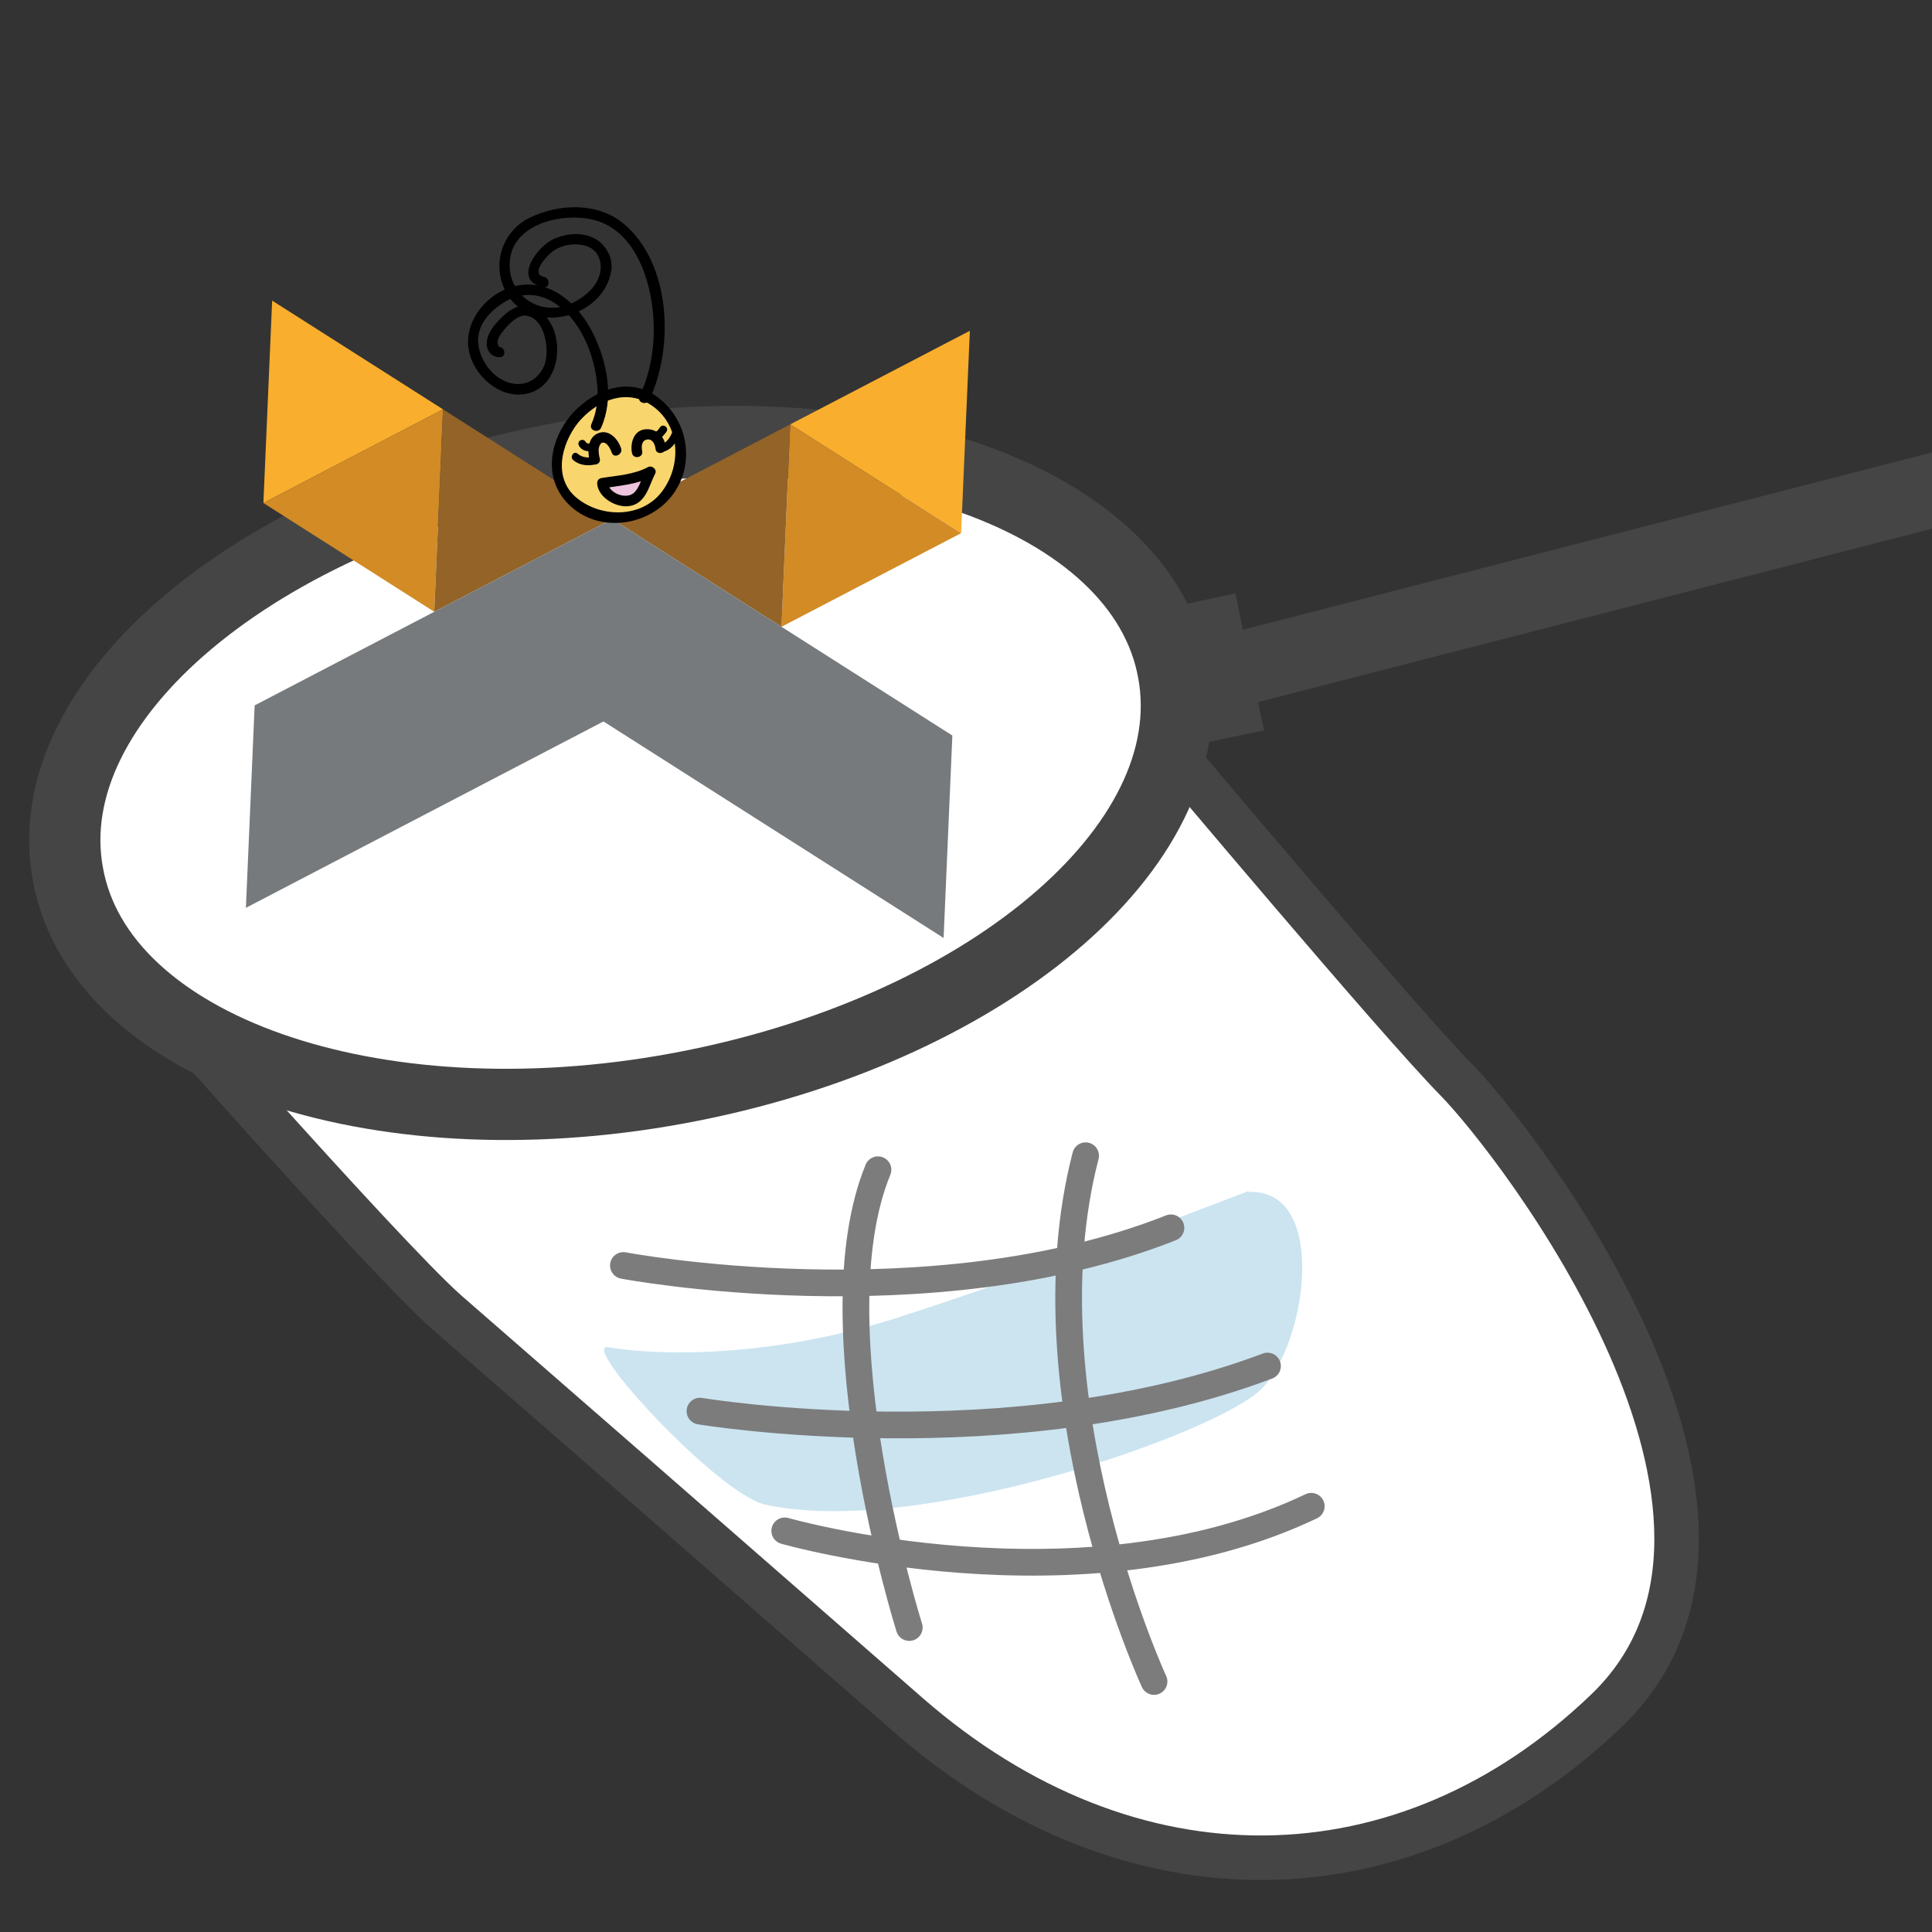 <?xml version="1.0" encoding="UTF-8" standalone="no"?>
<svg
   xmlns:dc="http://purl.org/dc/elements/1.1/"
   xmlns:cc="http://creativecommons.org/ns#"
   xmlns:rdf="http://www.w3.org/1999/02/22-rdf-syntax-ns#"
   xmlns:svg="http://www.w3.org/2000/svg"
   xmlns="http://www.w3.org/2000/svg"
   xmlns:sodipodi="http://sodipodi.sourceforge.net/DTD/sodipodi-0.dtd"
   xmlns:inkscape="http://www.inkscape.org/namespaces/inkscape"
   enable-background="new -0.161 -0.355 237 211"
   xml:space="preserve"
   version="1.1"
   y="0px"
   x="0px"
   viewBox="-0.161 -0.355 250 250"
   id="svg150"
   sodipodi:docname="abraflexi-webhook-acceptor.svg"
   width="250"
   height="250"
   inkscape:version="1.0.2 (e86c870879, 2021-01-15)"><rect x="-0.161" y="-0.355" width="250" height="250" fill="#333333" stroke="none"/><defs
     id="defs154" /><sodipodi:namedview
     pagecolor="#ffffff"
     bordercolor="#666666"
     borderopacity="1"
     objecttolerance="10"
     gridtolerance="10"
     guidetolerance="10"
     inkscape:pageopacity="0"
     inkscape:pageshadow="2"
     inkscape:window-width="3840"
     inkscape:window-height="2139"
     id="namedview152"
     showgrid="false"
     inkscape:zoom="3.1635488"
     inkscape:cx="-49.646974"
     inkscape:cy="102.73425"
     inkscape:window-x="1920"
     inkscape:window-y="0"
     inkscape:window-maximized="1"
     inkscape:current-layer="svg150"
     inkscape:document-rotation="0" /><linearGradient
     id="SVGID_1_"
     y2="205"
     gradientUnits="userSpaceOnUse"
     x2="148.69"
     y1="80.375"
     x1="148.69"><stop
       style="stop-color:#CDAD2D"
       offset="0"
       id="stop131" /><stop
       style="stop-color:#917D2E"
       offset="1"
       id="stop133" /></linearGradient><g
     id="g4360"
     transform="matrix(1.842,1.383,1.383,-1.842,345.031,454.382)"><path
       d="m -98.136,160.446 -63.503,-79.343 3.24,-2.592 63.503,79.343 z"
       fill="#454545"
       id="path2668" /><path
       d="m -156.959,77.719 -5.903,5.184 -3.528,-4.032 5.903,-5.184 z"
       fill="#454545"
       id="path2728" /><g
       id="g2734"
       transform="translate(-229.211,16.802)"><path
         d="m 68.724,56.885 c 0,0 19.224,-4.464 23.976,-5.184 4.752,-0.72 30.527,-7.776 28.007,-23.256 C 118.187,12.965 105.947,3.461 89.46,4.685 72.972,5.909 62.173,6.701 55.189,7.205 50.437,7.565 27.398,12.389 27.398,12.389 l 34.991,42.624 6.263,1.944 z"
         fill="#ffffff"
         id="path2730" /><path
         d="m 68.724,56.885 c 0,0 19.224,-4.464 23.976,-5.184 4.752,-0.72 30.527,-7.776 28.007,-23.256 C 118.187,12.965 105.947,3.461 89.46,4.685 72.972,5.909 62.173,6.701 55.189,7.205 50.437,7.565 27.398,12.389 27.398,12.389 l 34.991,42.624 6.263,1.944 z"
         fill-opacity="0"
         stroke="#454545"
         stroke-width="2.501"
         id="path2732" /></g><g
       id="g2740"
       transform="translate(-229.211,16.802)"><path
         d="M 66.204,60.485 C 58.933,67.253 43.381,62.357 31.573,49.541 19.766,36.725 16.022,20.885 23.366,14.117 30.637,7.349 46.189,12.245 57.997,25.061 69.804,37.877 73.548,53.717 66.204,60.485 Z"
         fill="#ffffff"
         id="path2736" /><path
         d="M 66.204,60.485 C 58.933,67.253 43.381,62.357 31.573,49.541 19.766,36.725 16.022,20.885 23.366,14.117 30.637,7.349 46.189,12.245 57.997,25.061 69.804,37.877 73.548,53.717 66.204,60.485 Z"
         fill-opacity="0"
         stroke="#454545"
         stroke-width="4.001"
         id="path2738" /></g><path
       d="m -142.127,56.479 c 0,0 -6.984,-11.232 -11.736,-17.856 -4.824,-6.624 -10.151,-9.936 -11.735,-10.728 -1.584,-0.792 9.791,-2.88 12.311,-1.8 7.992,3.6 17.928,18.432 18.432,21.96 0.504,3.6 -3.744,11.232 -7.2,8.424 z"
       fill="#cbe4f0"
       id="path2790" /><g
       id="g2802"
       transform="translate(-229.211,16.802)"><path
         d="m 61.525,15.269 c 0,0 15.695,7.704 23.327,20.16"
         fill-opacity="0"
         stroke="#7c7c7d"
         stroke-width="1.5"
         stroke-linecap="round"
         stroke-linejoin="round"
         id="path2792" /><path
         d="m 69.876,11.309 c 0,0 15.696,8.136 23.976,21.168"
         fill-opacity="0"
         stroke="#7c7c7d"
         stroke-width="1.5"
         stroke-linecap="round"
         stroke-linejoin="round"
         id="path2794" /><path
         d="m 77.724,8.789 c 0,0 16.2,6.192 22.824,18.864"
         fill-opacity="0"
         stroke="#7c7c7d"
         stroke-width="1.5"
         stroke-linecap="round"
         stroke-linejoin="round"
         id="path2796" /><path
         d="m 99.396,14.477 c 0,0 -15.48,8.352 -20.808,21.312"
         fill-opacity="0"
         stroke="#7c7c7d"
         stroke-width="1.5"
         stroke-linecap="round"
         stroke-linejoin="round"
         id="path2798" /><path
         d="m 86.58,8.645 c 0,0 -14.472,10.368 -16.848,19.512"
         fill-opacity="0"
         stroke="#7c7c7d"
         stroke-width="1.5"
         stroke-linecap="round"
         stroke-linejoin="round"
         id="path2800" /></g></g><g
     id="g3419"
     transform="rotate(-87.525,85.531,58.29)"><g
       id="g4525"
       transform="matrix(0.098,0,0,-0.098,-90.586,97.375)"
       style="clip-rule:evenodd;fill-rule:evenodd;image-rendering:optimizeQuality;shape-rendering:geometricPrecision;text-rendering:geometricPrecision"><path
         d="M 1708.68,0 1842.46,231.617 1976.17,0 Z"
         style="fill:#f9ae2d;fill-opacity:1;fill-rule:nonzero;stroke:none"
         id="path22"
         inkscape:connector-curvature="0" /><path
         d="m 1708.68,0 -133.75,231.617 h 267.53 z"
         style="fill:#d28b25;fill-opacity:1;fill-rule:nonzero;stroke:none"
         id="path24"
         inkscape:connector-curvature="0" /><path
         d="m 1574.93,231.617 133.75,231.68 133.78,-231.68 z"
         style="fill:#936327;fill-opacity:1;fill-rule:nonzero;stroke:none"
         id="path26"
         inkscape:connector-curvature="0" /><path
         d="M 1708.68,463.297 H 1441.21 L 1173.65,0 h 267.56 l 267.47,463.297"
         style="fill:#767a7c;fill-opacity:1;fill-rule:nonzero;stroke:none"
         id="path28"
         inkscape:connector-curvature="0" /></g><g
       id="g861"
       transform="matrix(0.098,0,0,0.098,-90.586,7.008)"
       style="clip-rule:evenodd;fill-rule:evenodd;image-rendering:optimizeQuality;shape-rendering:geometricPrecision;text-rendering:geometricPrecision"><path
         d="M 1708.68,0 1842.46,231.617 1976.17,0 Z"
         style="fill:#f9ae2d;fill-opacity:1;fill-rule:nonzero;stroke:none"
         id="path853"
         inkscape:connector-curvature="0" /><path
         d="m 1708.68,0 -133.75,231.617 h 267.53 z"
         style="fill:#d28b25;fill-opacity:1;fill-rule:nonzero;stroke:none"
         id="path855"
         inkscape:connector-curvature="0" /><path
         d="m 1574.93,231.617 133.75,231.68 133.78,-231.68 z"
         style="fill:#936327;fill-opacity:1;fill-rule:nonzero;stroke:none"
         id="path857"
         inkscape:connector-curvature="0" /><path
         d="M 1708.68,463.297 H 1441.21 L 1173.65,0 h 267.56 l 267.47,463.297"
         style="fill:#767a7c;fill-opacity:1;fill-rule:nonzero;stroke:none"
         id="path859"
         inkscape:connector-curvature="0" /></g><g
       id="g1932"
       transform="matrix(0.058,0.262,-0.262,0.058,119.673,-50.097)"><g
         id="g1266"><path
           fill="#f9d56e"
           d="m 327.662,188.236 c -13.177,11.485 -19.094,31.139 -1.086,44.646 13.56,9.322 31.356,7.627 41.525,-4.237 9.259,-10.802 11.07,-24.625 3.846,-36.65 -11.107,-18.491 -31.249,-15.122 -44.285,-3.759 z"
           id="path1260" /><g
           id="g1264"><path
             d="m 325.895,186.468 c -12.528,11.27 -17.879,28.713 -6.75,42.855 11.481,14.591 34.012,15.521 47.771,4.071 15.612,-12.993 15.459,-37.372 0.567,-50.656 -12.405,-11.065 -30.175,-5.926 -41.588,3.73 -2.465,2.085 1.09,5.604 3.535,3.535 9.606,-8.127 23.815,-12.346 34.518,-3.729 14.119,11.369 11.921,32.138 -0.567,43.585 -11.797,10.815 -30.803,7.27 -40.7,-4.071 -10.023,-11.485 -3.039,-26.979 6.75,-35.785 2.401,-2.16 -1.147,-5.685 -3.536,-3.535 z"
             id="path1262" /></g></g><g
         id="g1272"><g
           id="g1270"><path
             d="m 336.76,208.891 c -0.104,-1.803 -0.153,-3.784 0.581,-5.482 0.376,-0.869 1.246,-1.826 1.732,-1.883 2.409,-0.283 3.52,3.371 3.847,5.488 0.491,3.179 5.309,1.824 4.822,-1.329 -0.673,-4.354 -3.809,-9.729 -8.954,-9.126 -5.899,0.692 -7.313,7.404 -7.028,12.333 0.185,3.204 5.186,3.222 5,-0.001 z"
             id="path1268" /></g></g><g
         id="g1278"><g
           id="g1276"><path
             d="m 357.519,208.891 c -0.051,-2.44 0.599,-5.239 3.439,-5.127 2.534,0.1 3.243,3.098 3.093,5.127 -0.238,3.218 4.764,3.195 5,0 0.381,-5.156 -2.854,-9.608 -8.093,-10.127 -5.707,-0.565 -8.54,5.306 -8.439,10.127 0.067,3.22 5.067,3.226 5,0 z"
             id="path1274" /></g></g><g
         id="g1286"><path
           fill="#ecc4dd"
           d="m 335.894,220.734 c 8.721,0 15.856,1.412 23.785,-1.412 -3.965,4.943 -5.551,12.709 -14.271,12.004 -3.965,-0.706 -10.307,-6.355 -9.514,-10.592"
           id="path1280" /><g
           id="g1284"><path
             d="m 335.894,223.234 c 8.284,0.083 16.42,1.098 24.45,-1.501 -0.941,-1.224 -1.883,-2.448 -2.824,-3.672 -2.337,3.086 -3.804,7.207 -6.947,9.597 -4.443,3.378 -12.55,-1.556 -12.179,-6.923 0.223,-3.22 -4.778,-3.198 -5,0 -0.463,6.687 7.064,12.932 13.333,13.134 8.178,0.265 11.028,-7.894 15.111,-13.285 1.347,-1.778 -0.871,-4.304 -2.824,-3.672 -7.584,2.455 -15.301,1.4 -23.12,1.323 -3.226,-0.033 -3.223,4.967 0,4.999 z"
             id="path1282" /></g></g><g
         id="g1292"><g
           id="g1290"><path
             d="m 339.962,194.313 c 8.745,-12.899 8.385,-30.578 4.219,-45.013 -3.948,-13.682 -13.266,-27.394 -28.356,-29.328 -15.583,-1.998 -32.798,10.968 -32.178,27.116 0.507,13.198 12.584,27.215 26.6,24.51 16.473,-3.179 21.449,-29.752 8.505,-39.592 -6.83,-5.192 -14.486,-0.503 -20.215,4.193 -2.68,2.198 -5.458,5.379 -5.904,8.945 -0.45,3.59 1.759,6.861 5.342,7.187 3.212,0.292 3.184,-4.711 0,-5 -0.389,-0.035 -0.777,-0.071 -1.166,-0.106 0.72,0.413 1.439,0.826 2.159,1.238 -2.591,-3.626 0.139,-6.112 3.105,-8.729 2.588,-2.283 7.763,-6.059 11.438,-5.021 9.111,2.572 8.671,18.739 4.841,25.018 -4.386,7.19 -12.54,9.1 -19.554,4.794 -6.419,-3.94 -10.199,-11.831 -10.184,-19.207 0.021,-9.8 8.561,-16.195 17.012,-19.146 7.388,-2.579 15.104,-1.225 21.165,3.686 12.5,10.127 16.321,29.422 14.846,44.632 -0.595,6.13 -2.528,12.19 -5.991,17.299 -1.816,2.677 2.518,5.176 4.316,2.524 z"
             id="path1288" /></g></g><g
         id="g1298"><g
           id="g1296"><path
             d="m 365.176,185.145 c 16.276,-22.918 21.79,-62.928 2.638,-85.78 -10.451,-12.471 -28.958,-15.04 -43.965,-10.828 -14.183,3.981 -22.073,18.593 -17.937,32.62 7.104,24.094 44.646,21.83 52.146,-0.89 1.909,-5.783 -0.642,-12.835 -5.399,-16.451 -5.374,-4.083 -12.214,-4.626 -18.649,-3.292 -9.104,1.888 -24.076,16.42 -9.794,22.21 2.99,1.212 4.277,-3.626 1.33,-4.821 -6.566,-2.662 3.016,-9.75 5.97,-11.277 5.059,-2.615 11.818,-2.445 16.776,0.211 6.113,3.276 6.335,10.679 3.101,15.979 -3.291,5.395 -9.851,8.775 -15.81,10.135 -16.407,3.743 -29.933,-10.955 -24.587,-26.84 5.715,-16.979 31.329,-17.3 44.586,-10.306 13.975,7.374 18.521,24.349 18.918,38.999 0.447,16.527 -4.006,34.238 -13.643,47.807 -1.871,2.636 2.468,5.129 4.319,2.524 z"
             id="path1294" /></g></g><g
         id="g1312"><g
           id="g1310"><path
             d="m 324.008,207.329 c 2.42,2.992 6.59,4.214 10.326,3.883 2.389,-0.211 2.41,-3.963 0,-3.75 -2.865,0.254 -5.808,-0.477 -7.674,-2.784 -1.521,-1.881 -4.158,0.789 -2.652,2.651 z"
             id="path1308" /></g></g><g
         id="g1318"><g
           id="g1316"><path
             d="m 367,210.878 c 4.013,0.234 7.709,-3.4 9.619,-6.595 1.243,-2.081 -1.999,-3.966 -3.238,-1.893 -1.241,2.076 -3.729,4.893 -6.381,4.738 -2.417,-0.141 -2.403,3.61 0,3.75 z"
             id="path1314" /></g></g><g
         id="g1324"><g
           id="g1322"><path
             d="m 366.498,204.479 c 1.684,-0.471 2.953,-1.608 4.162,-2.816 1.712,-1.71 -0.939,-4.362 -2.652,-2.651 -0.823,0.823 -1.548,1.583 -2.506,1.851 -2.326,0.649 -1.337,4.267 0.996,3.616 z"
             id="path1320" /></g></g><g
         id="g1330"><g
           id="g1328"><path
             d="m 328.048,201.283 c 0.921,2.161 3.016,3.225 5.286,3.262 2.42,0.04 2.416,-3.711 0,-3.75 -0.131,0 -0.263,-0.004 -0.394,-0.013 -0.595,-0.029 0.317,0.076 -0.246,-0.04 -0.117,-0.027 -0.233,-0.059 -0.349,-0.096 -0.521,-0.156 0.275,0.158 -0.198,-0.093 -0.102,-0.058 -0.2,-0.12 -0.295,-0.188 0.303,0.205 -0.124,-0.155 -0.15,-0.183 0.229,0.242 -0.136,-0.215 -0.147,-0.235 -0.107,-0.176 -0.188,-0.368 -0.269,-0.557 -0.401,-0.941 -1.769,-1.14 -2.565,-0.673 -0.964,0.565 -1.074,1.626 -0.673,2.566 z"
             id="path1326" /></g></g></g></g></svg>
